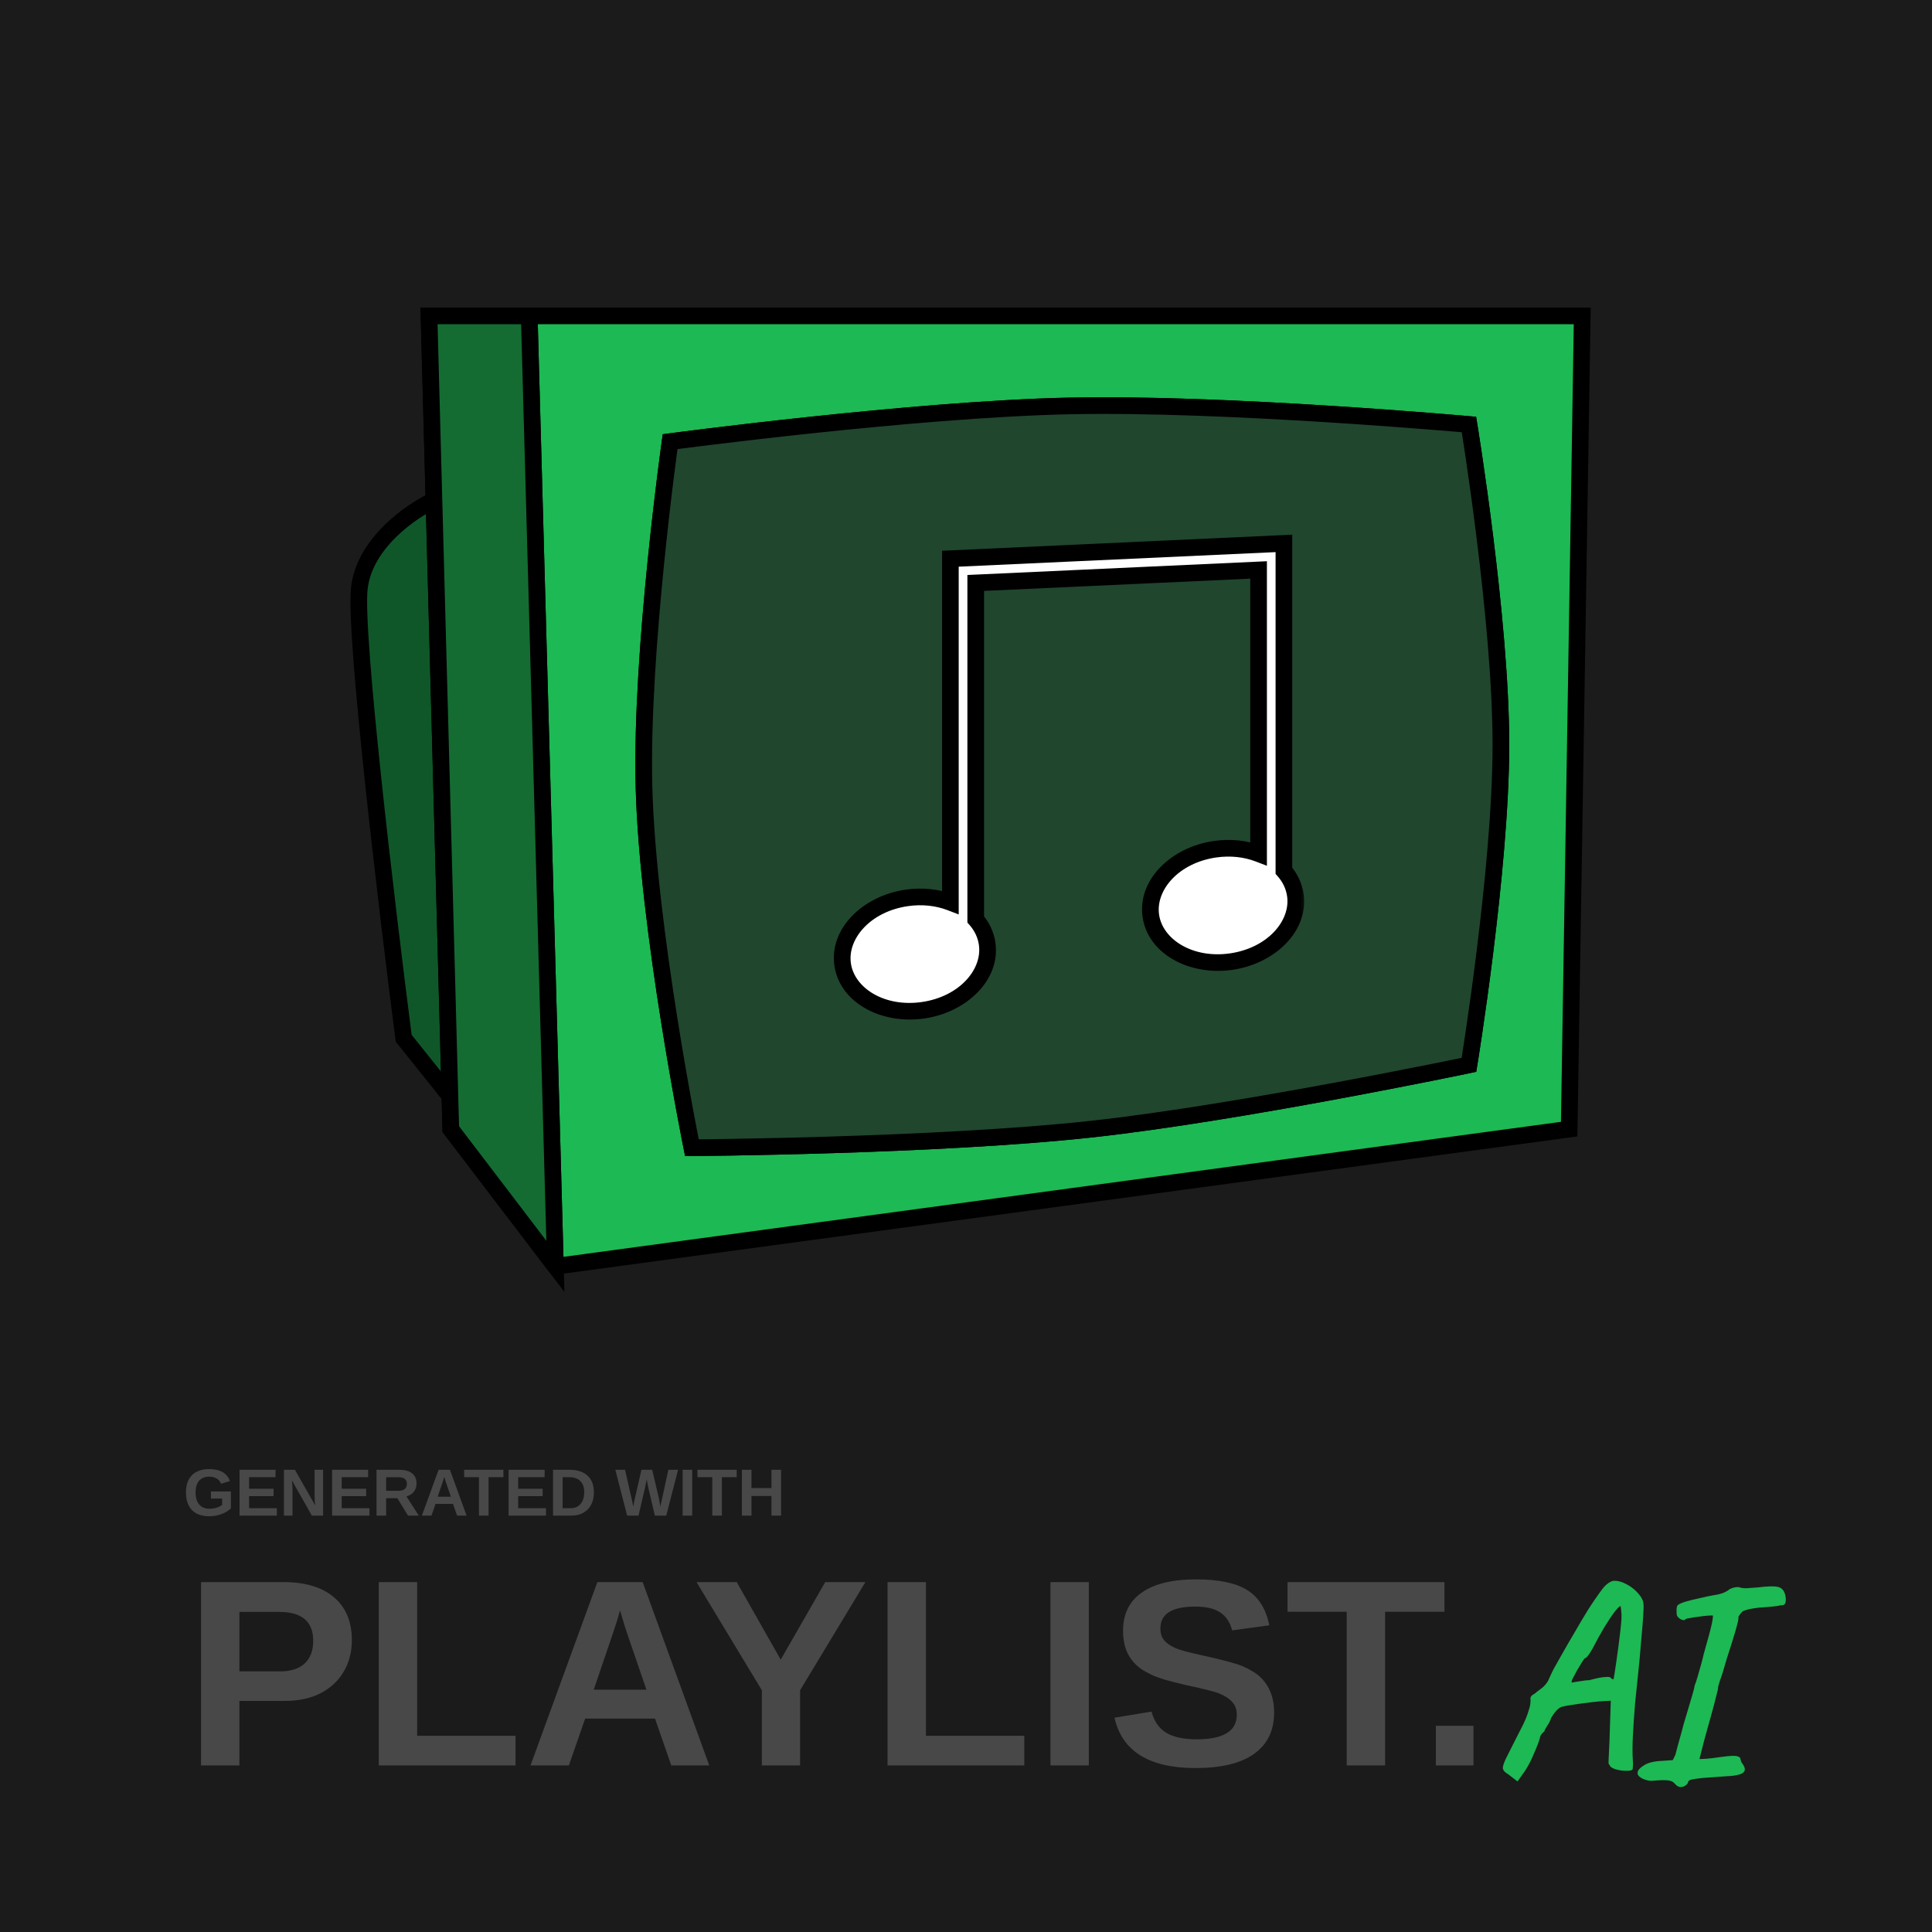 <svg width="116" height="116" viewBox="0 0 116 116" fill="none" xmlns="http://www.w3.org/2000/svg">
<rect width="116" height="116" fill="#1B1B1B"/>
<path d="M21.125 98.477C21.125 99.19 20.961 99.823 20.633 100.375C20.31 100.922 19.849 101.352 19.25 101.664C18.651 101.971 17.938 102.125 17.109 102.125H14.375V106H12.07V94.992H17.016C18.333 94.992 19.346 95.297 20.055 95.906C20.768 96.51 21.125 97.367 21.125 98.477ZM18.805 98.516C18.805 97.359 18.122 96.781 16.758 96.781H14.375V100.352H16.82C17.456 100.352 17.945 100.195 18.289 99.883C18.633 99.565 18.805 99.109 18.805 98.516ZM30.953 104.219V106H22.742V94.992H25.047V104.219H30.953ZM35.133 103.188L34.156 106H31.852L35.867 94.992H38.586L42.586 106H40.305L39.328 103.188H35.133ZM37.227 96.688C37.175 96.896 37.102 97.146 37.008 97.438C36.914 97.729 36.846 97.935 36.805 98.055L35.648 101.453H38.812L37.625 97.984C37.552 97.771 37.484 97.555 37.422 97.336C37.359 97.117 37.294 96.901 37.227 96.688ZM48.039 101.484V106H45.742V101.484L41.82 94.992H44.234L46.875 99.648L49.547 94.992H51.961L48.039 101.484ZM61.5 104.219V106H53.289V94.992H55.594V104.219H61.5ZM65.375 94.992V106H63.07V94.992H65.375ZM76.5 102.828C76.5 103.906 76.099 104.732 75.297 105.305C74.5 105.872 73.328 106.156 71.781 106.156C68.995 106.156 67.372 105.148 66.914 103.133L69.141 102.766C69.292 103.349 69.586 103.773 70.023 104.039C70.461 104.299 71.068 104.43 71.844 104.43C72.651 104.43 73.255 104.307 73.656 104.062C74.057 103.818 74.258 103.451 74.258 102.961C74.258 102.648 74.167 102.391 73.984 102.188C73.802 101.984 73.542 101.815 73.203 101.68C73.037 101.612 72.792 101.539 72.469 101.461C72.146 101.378 71.745 101.286 71.266 101.188C70.713 101.057 70.281 100.948 69.969 100.859C69.656 100.766 69.406 100.677 69.219 100.594C69.031 100.505 68.849 100.409 68.672 100.305C68.281 100.07 67.977 99.758 67.758 99.367C67.539 98.977 67.43 98.49 67.43 97.906C67.43 96.912 67.802 96.151 68.547 95.625C69.297 95.094 70.385 94.828 71.812 94.828C73.177 94.828 74.201 95.042 74.883 95.469C75.57 95.896 76.013 96.602 76.211 97.586L73.977 97.891C73.862 97.417 73.628 97.06 73.273 96.82C72.924 96.581 72.422 96.461 71.766 96.461C71.068 96.461 70.544 96.57 70.195 96.789C69.846 97.008 69.672 97.336 69.672 97.773C69.672 98.06 69.745 98.294 69.891 98.477C70.042 98.659 70.263 98.815 70.555 98.945C70.831 99.07 71.422 99.229 72.328 99.422C72.854 99.537 73.307 99.646 73.688 99.75C74.068 99.849 74.372 99.945 74.602 100.039C74.831 100.138 75.034 100.242 75.211 100.352C75.393 100.461 75.549 100.578 75.68 100.703C75.945 100.958 76.148 101.263 76.289 101.617C76.43 101.966 76.5 102.37 76.5 102.828ZM83.164 96.773V106H80.859V96.773H77.305V94.992H86.727V96.773H83.164ZM88.469 103.617V106H86.211V103.617H88.469Z" fill="#484848"/>
<path d="M90.554 106.528C90.362 106.421 90.255 106.304 90.234 106.176C90.224 106.048 90.298 105.824 90.458 105.504C90.618 105.184 90.869 104.688 91.21 104.016C91.466 103.536 91.637 103.163 91.722 102.896C91.818 102.619 91.871 102.421 91.882 102.304C91.893 102.187 91.898 102.112 91.898 102.08C91.877 101.984 91.888 101.909 91.93 101.856C91.973 101.792 92.042 101.739 92.138 101.696C92.192 101.643 92.314 101.547 92.506 101.408C92.698 101.269 92.847 101.104 92.954 100.912C93.05 100.688 93.157 100.459 93.274 100.224C93.402 99.989 93.567 99.696 93.77 99.344C93.973 98.981 94.245 98.512 94.586 97.936C94.799 97.563 95.05 97.141 95.338 96.672C95.637 96.203 95.93 95.776 96.218 95.392C96.335 95.243 96.458 95.125 96.586 95.04C96.714 94.955 96.826 94.912 96.922 94.912C97.157 94.912 97.391 94.976 97.626 95.104C97.861 95.221 98.069 95.371 98.25 95.552C98.431 95.733 98.554 95.904 98.618 96.064C98.671 96.149 98.693 96.331 98.682 96.608C98.671 96.885 98.65 97.221 98.618 97.616C98.586 98.011 98.549 98.432 98.506 98.88C98.474 99.317 98.426 99.835 98.362 100.432C98.298 101.029 98.234 101.653 98.17 102.304C98.117 102.955 98.074 103.584 98.042 104.192C98.01 104.789 98.01 105.312 98.042 105.76C98.053 105.856 98.053 105.947 98.042 106.032C98.031 106.117 98.026 106.187 98.026 106.24C97.962 106.304 97.823 106.331 97.61 106.32C97.397 106.32 97.189 106.288 96.986 106.224C96.784 106.16 96.671 106.08 96.65 105.984C96.618 105.952 96.597 105.925 96.586 105.904C96.576 105.883 96.576 105.781 96.586 105.6C96.597 105.408 96.613 105.061 96.634 104.56L96.714 102.112L96.506 102.128C96.41 102.128 96.234 102.139 95.978 102.16C95.733 102.181 95.461 102.213 95.162 102.256C94.874 102.288 94.608 102.325 94.362 102.368C94.117 102.4 93.946 102.432 93.85 102.464C93.754 102.464 93.637 102.528 93.498 102.656C93.37 102.784 93.248 102.949 93.13 103.152C93.088 103.301 93.007 103.461 92.89 103.632C92.784 103.792 92.73 103.899 92.73 103.952C92.656 104.005 92.591 104.069 92.538 104.144C92.496 104.219 92.474 104.256 92.474 104.256C92.474 104.32 92.426 104.48 92.33 104.736C92.234 104.981 92.117 105.259 91.978 105.568C91.84 105.867 91.695 106.128 91.546 106.352L91.114 106.96L90.554 106.528ZM94.378 101.024C94.378 101.024 94.437 101.013 94.554 100.992C94.671 100.971 94.81 100.949 94.97 100.928C95.141 100.896 95.29 100.88 95.418 100.88C95.663 100.816 95.866 100.768 96.026 100.736C96.197 100.704 96.335 100.688 96.442 100.688C96.549 100.677 96.634 100.688 96.698 100.72C96.741 100.773 96.778 100.805 96.81 100.816C96.853 100.827 96.874 100.832 96.874 100.832C96.885 100.811 96.906 100.699 96.938 100.496C96.97 100.293 97.007 100.043 97.05 99.744C97.093 99.445 97.135 99.136 97.178 98.816C97.221 98.485 97.258 98.181 97.29 97.904C97.322 97.616 97.344 97.392 97.354 97.232C97.365 97.029 97.359 96.848 97.338 96.688C97.317 96.517 97.306 96.432 97.306 96.432C97.242 96.432 97.12 96.549 96.938 96.784C96.767 97.008 96.565 97.312 96.33 97.696C96.106 98.069 95.882 98.475 95.658 98.912C95.552 99.115 95.45 99.275 95.354 99.392C95.269 99.509 95.2 99.568 95.146 99.568C95.125 99.589 95.066 99.675 94.97 99.824C94.885 99.963 94.789 100.123 94.682 100.304C94.586 100.475 94.501 100.635 94.426 100.784C94.362 100.923 94.346 101.003 94.378 101.024ZM100.55 107.088C100.465 106.981 100.331 106.917 100.15 106.896C99.969 106.875 99.691 106.88 99.318 106.912C99.169 106.933 99.014 106.923 98.854 106.88C98.694 106.837 98.561 106.773 98.454 106.688C98.347 106.603 98.305 106.512 98.326 106.416C98.337 106.288 98.459 106.149 98.694 106C98.939 105.84 99.291 105.749 99.75 105.728L100.438 105.68L100.598 105.344C100.63 105.227 100.673 105.061 100.726 104.848C100.79 104.635 100.854 104.405 100.918 104.16C100.961 104.011 101.019 103.792 101.094 103.504C101.179 103.216 101.27 102.912 101.366 102.592C101.462 102.272 101.547 101.984 101.622 101.728C101.697 101.472 101.739 101.296 101.75 101.2C101.793 101.104 101.851 100.928 101.926 100.672C102.001 100.416 102.075 100.155 102.15 99.888C102.225 99.611 102.273 99.419 102.294 99.312C102.539 98.459 102.699 97.861 102.774 97.52C102.849 97.168 102.865 96.992 102.822 96.992C102.779 96.992 102.678 96.997 102.518 97.008C102.358 97.019 102.177 97.04 101.974 97.072C101.782 97.093 101.611 97.12 101.462 97.152C101.313 97.173 101.227 97.195 101.206 97.216C101.153 97.291 101.062 97.296 100.934 97.232C100.806 97.168 100.721 97.083 100.678 96.976C100.667 96.88 100.662 96.763 100.662 96.624C100.673 96.485 100.699 96.4 100.742 96.368C100.817 96.304 100.977 96.235 101.222 96.16C101.478 96.085 101.761 96.016 102.07 95.952C102.379 95.877 102.657 95.819 102.902 95.776C103.083 95.755 103.265 95.712 103.446 95.648C103.627 95.573 103.766 95.493 103.862 95.408C103.958 95.365 104.049 95.333 104.134 95.312C104.23 95.291 104.326 95.285 104.422 95.296C104.507 95.339 104.651 95.36 104.854 95.36C105.067 95.349 105.291 95.333 105.526 95.312C106.123 95.237 106.529 95.227 106.742 95.28C106.955 95.323 107.099 95.467 107.174 95.712C107.227 95.904 107.238 96.069 107.206 96.208C107.185 96.336 107.083 96.395 106.902 96.384C106.806 96.416 106.63 96.443 106.374 96.464C106.129 96.485 105.867 96.507 105.59 96.528C105.227 96.571 104.971 96.619 104.822 96.672C104.683 96.715 104.603 96.757 104.582 96.8C104.539 96.843 104.502 96.885 104.47 96.928C104.449 96.971 104.417 97.019 104.374 97.072C104.395 97.115 104.379 97.243 104.326 97.456C104.273 97.669 104.209 97.899 104.134 98.144C104.091 98.283 104.027 98.491 103.942 98.768C103.857 99.035 103.766 99.317 103.67 99.616C103.585 99.915 103.505 100.187 103.43 100.432C103.355 100.667 103.302 100.821 103.27 100.896C103.238 100.992 103.206 101.099 103.174 101.216C103.153 101.323 103.142 101.403 103.142 101.456C102.971 102.149 102.817 102.736 102.678 103.216C102.55 103.685 102.433 104.107 102.326 104.48C102.23 104.843 102.134 105.221 102.038 105.616C102.038 105.616 102.166 105.611 102.422 105.6C102.689 105.579 102.961 105.547 103.238 105.504C103.611 105.451 103.883 105.424 104.054 105.424C104.235 105.424 104.353 105.445 104.406 105.488C104.47 105.52 104.502 105.568 104.502 105.632C104.513 105.685 104.534 105.749 104.566 105.824C104.79 106.101 104.822 106.304 104.662 106.432C104.513 106.56 104.139 106.635 103.542 106.656C102.987 106.699 102.55 106.731 102.23 106.752C101.921 106.784 101.697 106.816 101.558 106.848C101.43 106.88 101.361 106.933 101.35 107.008C101.35 107.061 101.307 107.12 101.222 107.184C101.137 107.259 101.03 107.296 100.902 107.296C100.785 107.296 100.667 107.227 100.55 107.088Z" fill="#1DB954"/>
<g filter="url(#filter0_d_183_2)">
<path d="M21.574 35.326C21.878 32.586 24.744 30.634 26.139 29.999L27.28 66.142L24.237 62.337C23.222 54.475 21.269 38.065 21.574 35.326Z" fill="#0F5729" stroke="black"/>
<path d="M31.776 18.966H95L94.215 67.795L33.346 76.034L27.067 67.795L25.759 18.966H31.776Z" fill="#1DB954"/>
<path d="M31.776 18.966H95L94.215 67.795L33.346 76.034M31.776 18.966L33.346 76.034M31.776 18.966H25.759L27.067 67.795L33.346 76.034M40.235 26.518C40.235 26.518 38.461 39.103 38.665 47.2C38.88 55.748 41.543 68.911 41.543 68.911C41.543 68.911 56.206 68.814 65.525 67.795C74.456 66.819 88.198 63.934 88.198 63.934C88.198 63.934 90.117 52.254 90.117 44.711C90.117 37.168 88.198 25.488 88.198 25.488C88.198 25.488 73.59 24.173 64.216 24.373C54.815 24.573 40.235 26.518 40.235 26.518Z" stroke="black" stroke-linecap="round"/>
<path d="M38.665 47.2C38.461 39.103 40.234 26.518 40.234 26.518C40.234 26.518 54.814 24.573 64.216 24.373C73.59 24.173 88.198 25.488 88.198 25.488C88.198 25.488 90.116 37.168 90.116 44.711C90.116 52.254 88.198 63.934 88.198 63.934C88.198 63.934 74.456 66.819 65.524 67.795C56.206 68.814 41.543 68.911 41.543 68.911C41.543 68.911 38.88 55.748 38.665 47.2Z" fill="#20462E" stroke="black" stroke-linecap="round"/>
<path d="M31.776 18.966L33.346 76.034L27.067 67.795L25.759 18.966H31.776Z" fill="#146C33" stroke="black" stroke-linecap="round"/>
<mask id="path-7-outside-1_183_2" maskUnits="userSpaceOnUse" x="49.566" y="31.627" width="29" height="30" fill="black">
<rect fill="white" x="49.566" y="31.627" width="29" height="30"/>
<path fill-rule="evenodd" clip-rule="evenodd" d="M77.088 52.282V32.627L57.062 33.547V54.177C56.293 53.883 55.387 53.775 54.445 53.911C52.049 54.256 50.325 56.047 50.594 57.91C50.862 59.773 53.022 61.004 55.418 60.658C57.814 60.313 59.538 58.522 59.269 56.659C59.19 56.111 58.948 55.618 58.584 55.203V35L75.567 34.22V51.255C74.798 50.961 73.892 50.853 72.949 50.989C70.554 51.334 68.829 53.125 69.098 54.988C69.367 56.852 71.527 58.082 73.922 57.737C76.318 57.391 78.042 55.6 77.774 53.737C77.695 53.189 77.452 52.696 77.088 52.282Z"/>
</mask>
<path fill-rule="evenodd" clip-rule="evenodd" d="M77.088 52.282V32.627L57.062 33.547V54.177C56.293 53.883 55.387 53.775 54.445 53.911C52.049 54.256 50.325 56.047 50.594 57.91C50.862 59.773 53.022 61.004 55.418 60.658C57.814 60.313 59.538 58.522 59.269 56.659C59.19 56.111 58.948 55.618 58.584 55.203V35L75.567 34.22V51.255C74.798 50.961 73.892 50.853 72.949 50.989C70.554 51.334 68.829 53.125 69.098 54.988C69.367 56.852 71.527 58.082 73.922 57.737C76.318 57.391 78.042 55.6 77.774 53.737C77.695 53.189 77.452 52.696 77.088 52.282Z" fill="white"/>
<path d="M77.088 32.627H77.588V32.103L77.066 32.127L77.088 32.627ZM77.088 52.282H76.588V52.47L76.713 52.612L77.088 52.282ZM57.062 33.547L57.039 33.047L56.562 33.069V33.547H57.062ZM57.062 54.177L56.883 54.644L57.562 54.904V54.177H57.062ZM54.445 53.911L54.374 53.416L54.374 53.416L54.445 53.911ZM50.594 57.91L50.099 57.981L50.099 57.981L50.594 57.91ZM55.418 60.658L55.347 60.163L55.347 60.163L55.418 60.658ZM59.269 56.659L59.764 56.588L59.764 56.588L59.269 56.659ZM58.584 55.203H58.084V55.392L58.208 55.533L58.584 55.203ZM58.584 35L58.561 34.501L58.084 34.523V35H58.584ZM75.567 34.22H76.067V33.697L75.544 33.721L75.567 34.22ZM75.567 51.255L75.388 51.722L76.067 51.982V51.255H75.567ZM72.95 50.989L73.021 51.484L73.021 51.484L72.95 50.989ZM69.098 54.988L69.593 54.917L69.593 54.917L69.098 54.988ZM73.923 57.737L73.851 57.242L73.851 57.242L73.923 57.737ZM77.774 53.737L77.279 53.809L77.279 53.809L77.774 53.737ZM76.588 32.627V52.282H77.588V32.627H76.588ZM57.085 34.046L77.111 33.126L77.066 32.127L57.039 33.047L57.085 34.046ZM57.562 54.177V33.547H56.562V54.177H57.562ZM57.241 53.71C56.389 53.384 55.397 53.268 54.374 53.416L54.516 54.406C55.378 54.281 56.198 54.382 56.883 54.644L57.241 53.71ZM54.374 53.416C51.828 53.783 49.775 55.736 50.099 57.981L51.089 57.839C50.875 56.357 52.271 54.729 54.516 54.406L54.374 53.416ZM50.099 57.981C50.423 60.227 52.943 61.52 55.489 61.153L55.347 60.163C53.101 60.487 51.302 59.32 51.089 57.839L50.099 57.981ZM55.489 61.153C58.035 60.786 60.088 58.833 59.764 56.588L58.774 56.73C58.988 58.212 57.592 59.84 55.347 60.163L55.489 61.153ZM59.764 56.588C59.67 55.935 59.382 55.354 58.96 54.874L58.208 55.533C58.514 55.882 58.711 56.287 58.774 56.73L59.764 56.588ZM58.084 35V55.203H59.084V35H58.084ZM75.544 33.721L58.561 34.501L58.607 35.5L75.59 34.719L75.544 33.721ZM76.067 51.255V34.22H75.067V51.255H76.067ZM75.746 50.788C74.894 50.462 73.901 50.346 72.878 50.494L73.021 51.484C73.883 51.359 74.702 51.46 75.388 51.722L75.746 50.788ZM72.878 50.494C70.332 50.861 68.28 52.815 68.603 55.06L69.593 54.917C69.379 53.435 70.775 51.808 73.021 51.484L72.878 50.494ZM68.603 55.06C68.927 57.305 71.448 58.599 73.994 58.231L73.851 57.242C71.606 57.566 69.807 56.398 69.593 54.917L68.603 55.06ZM73.994 58.231C76.54 57.864 78.593 55.911 78.269 53.666L77.279 53.809C77.493 55.29 76.097 56.918 73.851 57.242L73.994 58.231ZM78.269 53.666C78.175 53.014 77.886 52.432 77.464 51.952L76.713 52.612C77.019 52.96 77.215 53.365 77.279 53.809L78.269 53.666Z" fill="black" mask="url(#path-7-outside-1_183_2)"/>
</g>
<path d="M12.574 90.588C12.724 90.588 12.869 90.566 13.01 90.523C13.15 90.479 13.259 90.423 13.336 90.356V89.975H12.664V89.549H13.863V90.561C13.717 90.71 13.527 90.828 13.293 90.912C13.06 90.997 12.815 91.039 12.559 91.039C12.26 91.039 12.007 90.984 11.799 90.873C11.592 90.761 11.434 90.599 11.326 90.387C11.218 90.173 11.164 89.915 11.164 89.611C11.164 89.158 11.285 88.811 11.527 88.57C11.77 88.328 12.118 88.207 12.572 88.207C12.895 88.207 13.159 88.267 13.365 88.387C13.571 88.505 13.717 88.684 13.805 88.924L13.273 89.084C13.216 88.945 13.126 88.839 13.004 88.768C12.882 88.696 12.738 88.66 12.572 88.66C12.301 88.66 12.096 88.742 11.955 88.906C11.815 89.07 11.744 89.305 11.744 89.611C11.744 89.922 11.816 90.163 11.961 90.334C12.107 90.503 12.311 90.588 12.574 90.588ZM16.625 90.555V91H14.381V88.248H16.545V88.693H14.957V89.385H16.426V89.83H14.957V90.555H16.625ZM17.561 89.377V91H17.049V88.248H17.707L18.924 90.385C18.9 90.187 18.889 90.008 18.889 89.848V88.248H19.4V91H18.725L17.525 88.881C17.537 88.984 17.546 89.077 17.551 89.16C17.557 89.242 17.561 89.314 17.561 89.377ZM22.184 90.555V91H19.939V88.248H22.104V88.693H20.516V89.385H21.984V89.83H20.516V90.555H22.184ZM23.184 89.955V91H22.607V88.248H23.982C24.311 88.248 24.564 88.319 24.742 88.461C24.921 88.602 25.01 88.804 25.01 89.068C25.01 89.261 24.955 89.428 24.846 89.568C24.736 89.708 24.588 89.799 24.402 89.844L25.146 91H24.498L23.859 89.955H23.184ZM24.43 89.092C24.43 88.96 24.387 88.861 24.303 88.795C24.218 88.728 24.091 88.695 23.922 88.695H23.184V89.508H23.938C24.099 89.508 24.221 89.471 24.305 89.398C24.388 89.326 24.43 89.223 24.43 89.092ZM26.15 90.297L25.906 91H25.33L26.334 88.248H27.014L28.014 91H27.443L27.199 90.297H26.15ZM26.674 88.672C26.661 88.724 26.643 88.787 26.619 88.859C26.596 88.932 26.579 88.984 26.568 89.014L26.279 89.863H27.07L26.773 88.996C26.755 88.943 26.738 88.889 26.723 88.834C26.707 88.779 26.691 88.725 26.674 88.672ZM29.334 88.693V91H28.758V88.693H27.869V88.248H30.225V88.693H29.334ZM32.781 90.555V91H30.537V88.248H32.701V88.693H31.113V89.385H32.582V89.83H31.113V90.555H32.781ZM35.658 89.603C35.658 89.898 35.601 90.149 35.486 90.357C35.373 90.566 35.215 90.725 35.014 90.836C34.813 90.945 34.581 91 34.318 91H33.205V88.248H34.201C34.665 88.248 35.023 88.365 35.277 88.6C35.531 88.833 35.658 89.167 35.658 89.603ZM35.078 89.603C35.078 89.308 35.001 89.083 34.848 88.928C34.694 88.772 34.475 88.693 34.19 88.693H33.781V90.555H34.27C34.435 90.555 34.578 90.516 34.697 90.439C34.818 90.361 34.912 90.251 34.978 90.109C35.045 89.967 35.078 89.799 35.078 89.603ZM38.717 89.371L38.338 91H37.654L36.945 88.248H37.529L37.912 89.934C37.929 90.005 37.947 90.088 37.967 90.182C37.988 90.275 38.005 90.367 38.018 90.455C38.031 90.394 38.042 90.335 38.053 90.277C38.065 90.219 38.076 90.162 38.088 90.106C38.1 90.048 38.112 89.992 38.125 89.936L38.514 88.248H39.158L39.543 89.875C39.556 89.93 39.572 90.009 39.59 90.113C39.609 90.217 39.628 90.331 39.645 90.455C39.661 90.38 39.676 90.313 39.69 90.256C39.704 90.197 39.717 90.139 39.73 90.082C39.745 90.023 39.76 89.957 39.775 89.883L40.129 88.248H40.713L40.002 91H39.318L38.945 89.408C38.923 89.314 38.902 89.219 38.883 89.121C38.863 89.023 38.846 88.923 38.83 88.82C38.82 88.876 38.807 88.942 38.791 89.018C38.775 89.093 38.76 89.163 38.746 89.228C38.733 89.294 38.723 89.341 38.717 89.371ZM41.562 88.248V91H40.986V88.248H41.562ZM43.342 88.693V91H42.766V88.693H41.877V88.248H44.232V88.693H43.342ZM45.121 89.82V91H44.545V88.248H45.121V89.344H46.32V88.248H46.897V91H46.32V89.82H45.121Z" fill="#484848"/>
<defs>
<filter id="filter0_d_183_2" x="17.042" y="14.466" width="82.466" height="67.104" filterUnits="userSpaceOnUse" color-interpolation-filters="sRGB">
<feFlood flood-opacity="0" result="BackgroundImageFix"/>
<feColorMatrix in="SourceAlpha" type="matrix" values="0 0 0 0 0 0 0 0 0 0 0 0 0 0 0 0 0 0 127 0" result="hardAlpha"/>
<feOffset/>
<feGaussianBlur stdDeviation="2"/>
<feComposite in2="hardAlpha" operator="out"/>
<feColorMatrix type="matrix" values="0 0 0 0 0.114 0 0 0 0 0.725 0 0 0 0 0.329 0 0 0 1 0"/>
<feBlend mode="normal" in2="BackgroundImageFix" result="effect1_dropShadow_183_2"/>
<feBlend mode="normal" in="SourceGraphic" in2="effect1_dropShadow_183_2" result="shape"/>
</filter>
</defs>
</svg>
